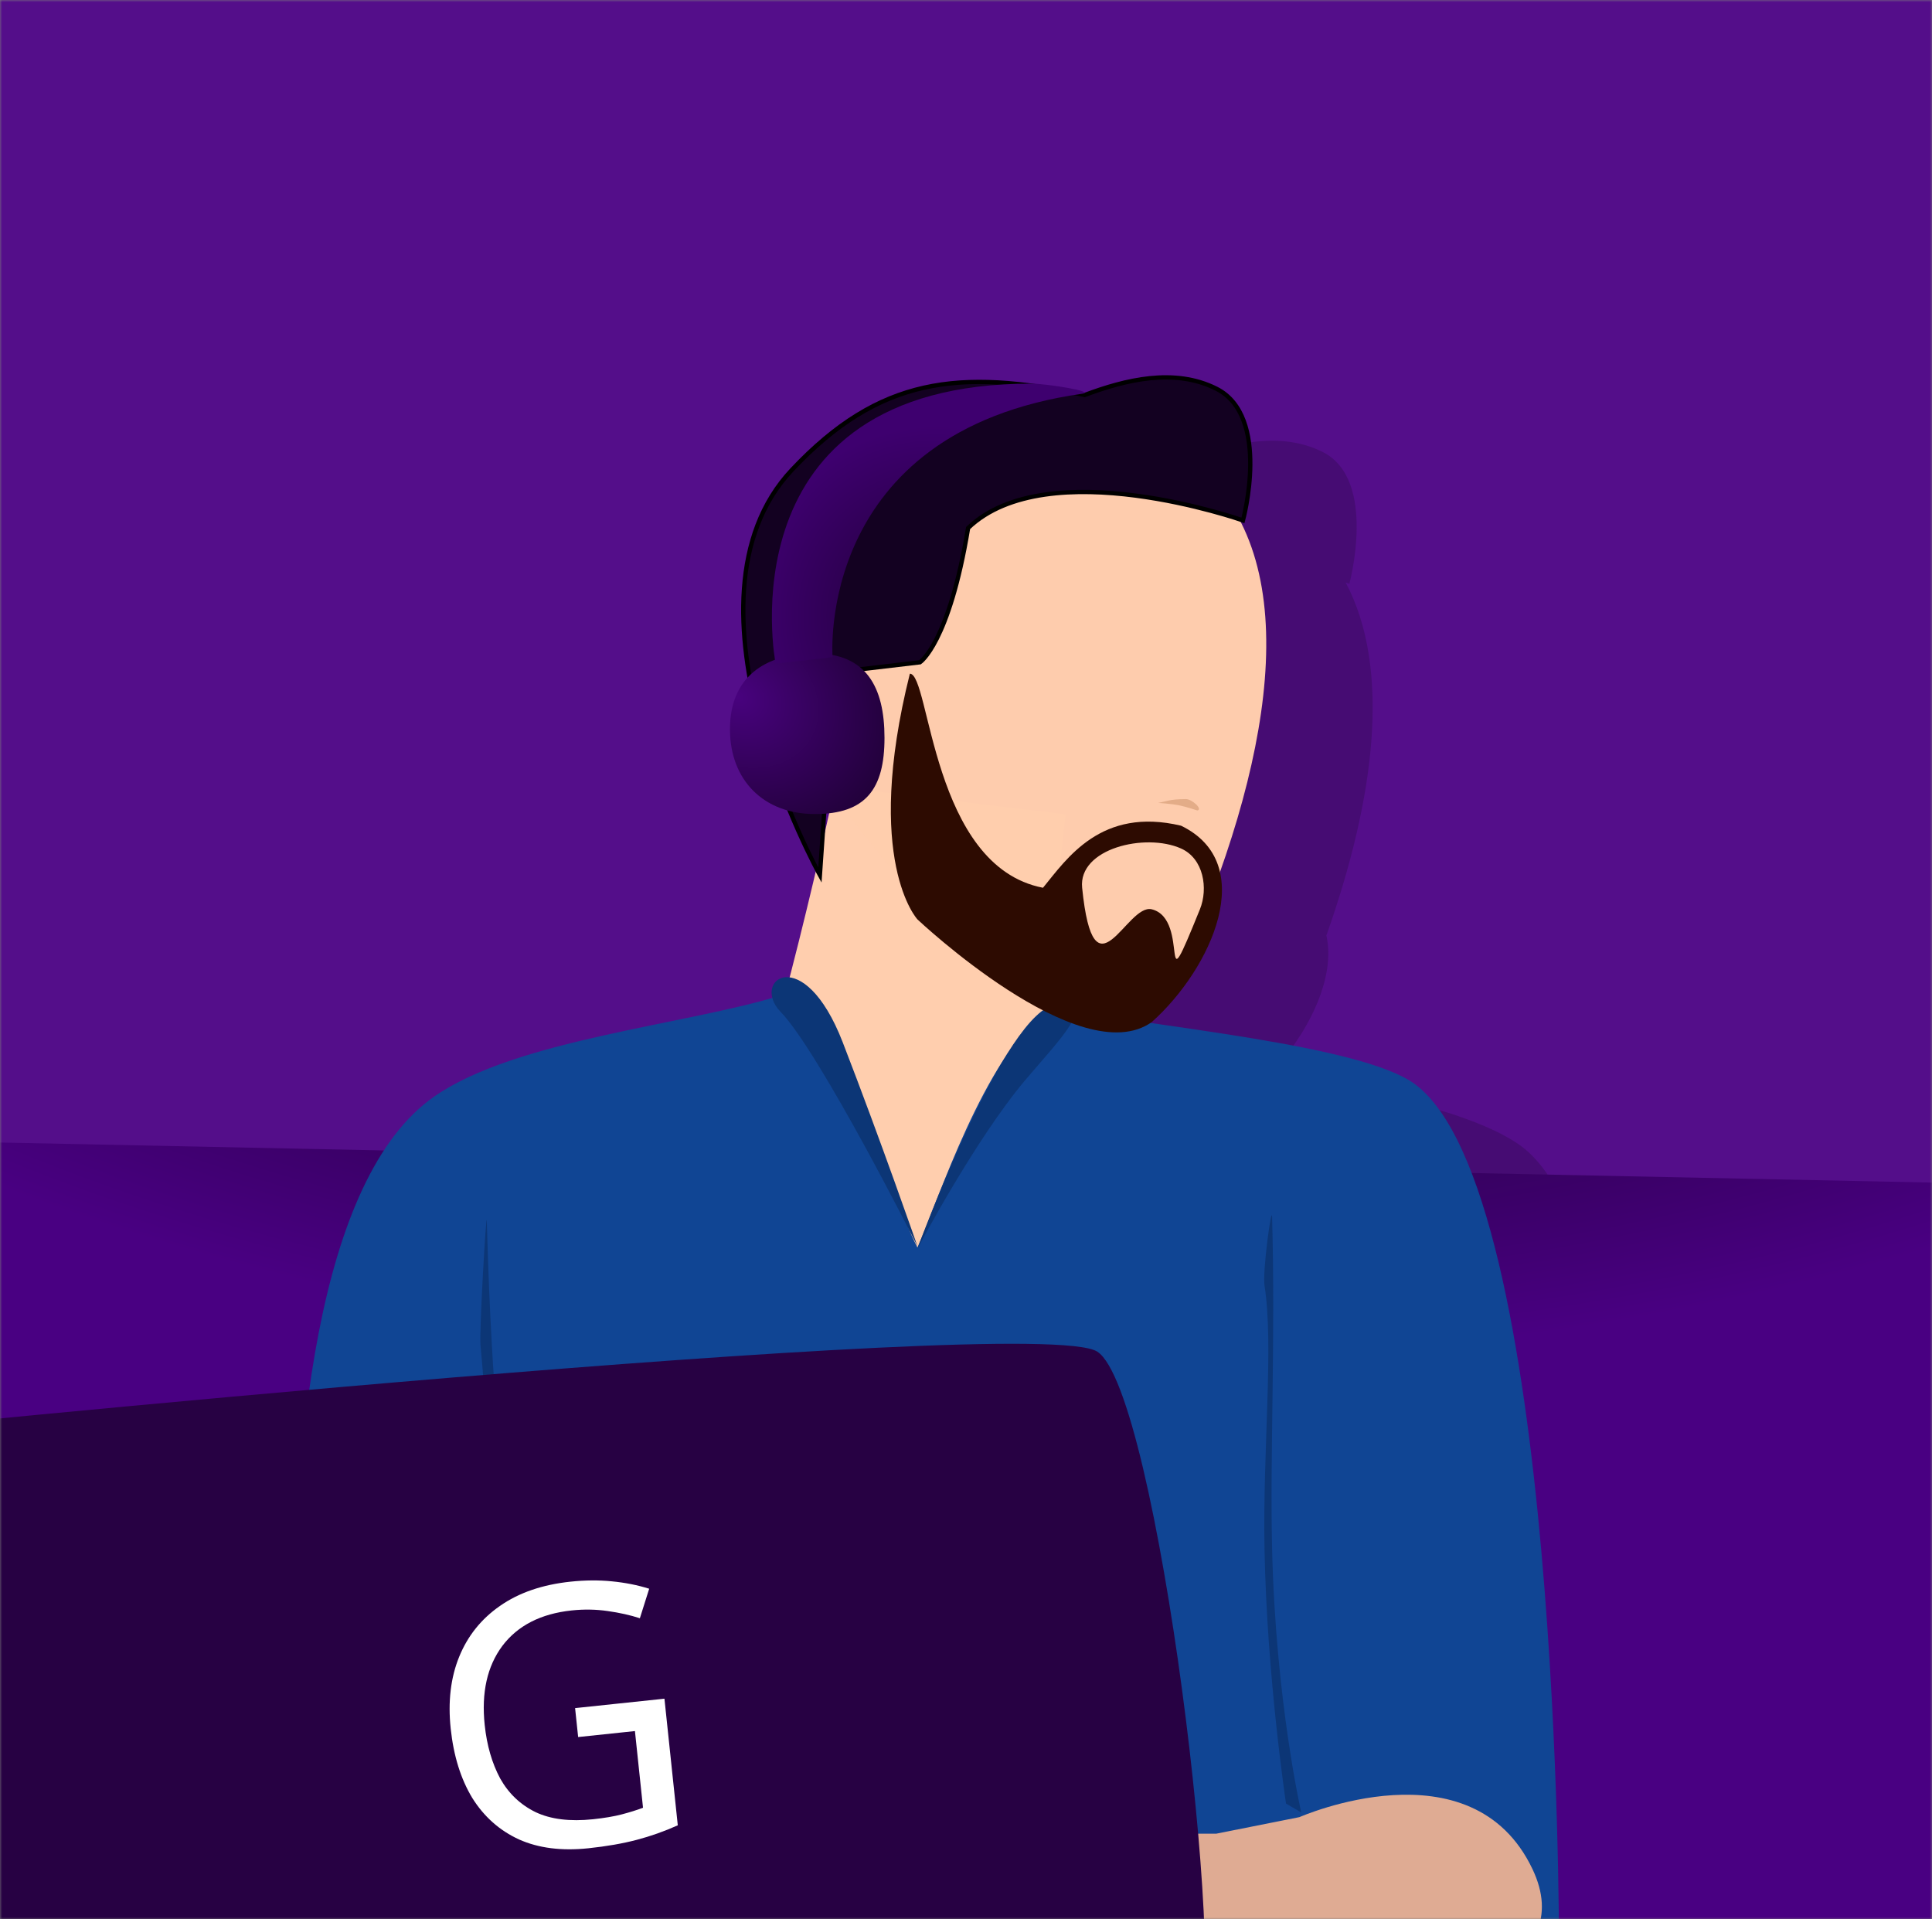 <svg class="w-full h-full" width="450" height="447" viewBox="0 0 450 447" fill="none" xmlns="http://www.w3.org/2000/svg">
<rect x="0" y="0" width="450" height="447" fill="#808080" stroke="none"/>
<mask id="mask0" mask-type="alpha" maskUnits="userSpaceOnUse" x="0" y="0" width="450" height="447">
<rect width="450" height="447" fill="#540E8A"/>
</mask>
<g mask="url(#mask0)">
<rect width="450" height="447" fill="#540E8A"/>
<path fill-rule="evenodd" clip-rule="evenodd" d="M194.807 184.577C194.807 179.182 196.426 175.052 199.306 172.149C196.355 155.055 197.346 136.801 209.258 124.158C225.615 106.797 240.876 102.093 261.444 104.151C262.613 104.115 263.806 104.096 265.023 104.096C268.479 104.096 280.244 105.97 276.822 106.457C276.659 106.48 276.497 106.503 276.334 106.527C276.691 106.601 277.049 106.676 277.408 106.752C286.849 103.212 298.289 100.348 308.095 105.276C320.902 111.713 314.291 135.958 314.291 135.958C314.291 135.958 313.995 135.854 313.441 135.672C324.055 155.76 320.319 185.726 308.938 217.882C311.241 227.947 304.41 241.233 295.732 250.206C321.053 254.02 344.195 259.543 354.26 266.895C359.016 270.368 363.098 276.78 366.604 285.238H112.441C116.225 278.741 120.685 273.497 125.922 269.845C138.595 261.007 152.212 257.684 169.275 253.521C177.883 251.421 187.368 249.107 198.052 245.762C201.727 237.793 204.047 236.376 210.982 233.417C212.438 227.572 213.781 221.985 214.944 217.044C213.748 214.744 211.366 209.971 208.754 203.649C200.179 201.484 194.807 194.403 194.807 184.577Z" fill="#460C73"/>
<rect x="-32.477" y="265.42" width="492.369" height="207.693" transform="rotate(1.188 -32.477 265.42)" fill="url(#paint0_radial)"/>
<path d="M194.524 183.161L248.22 189.651L236.418 294.383C236.418 294.383 158.342 297.882 170.325 271.371C180.059 249.835 194.524 183.161 194.524 183.161Z" fill="#FFCEAE"/>
<path d="M181.825 231.839C159.993 238.673 120.205 242.091 101.139 255.388C46.568 293.445 76.357 504.384 76.357 504.384L363.102 451.576C363.102 451.576 363.404 277.22 329.477 252.438C317.014 243.334 269.445 239.214 244.074 234.494C228.733 247.475 218.997 278.452 213.687 290.548C206.016 275.797 201.591 243.935 181.825 231.839Z" fill="#104594"/>
<path d="M246.14 233.905C234.044 235.085 213.688 290.844 213.688 290.844C213.688 290.844 227.037 265.505 238.764 251.606C246.73 242.165 256.126 232.931 246.14 233.905Z" fill="#0C3676"/>
<path d="M196.288 242.755C205.186 265.721 213.693 290.253 213.693 290.253C213.693 290.253 190.917 245.067 181.83 235.675C174.694 228.299 187.143 219.153 196.288 242.755Z" fill="#0C3676"/>
<path d="M193.195 104.544C209.121 86.253 255.432 87.138 279.919 109.56C304.406 131.981 296.145 178.299 275.199 225.502C254.252 272.705 193.188 183.61 193.188 183.61C193.188 183.61 164.293 137.736 193.195 104.544Z" fill="#FFCEAE" fill-opacity="0.99"/>
<path d="M194.213 156.61L190.972 203.812C190.972 203.812 155.57 140.088 184.477 109.407C204.793 87.843 223.42 85.805 252.627 92.001C262.067 88.46 273.507 85.597 283.313 90.525C296.121 96.962 289.509 121.207 289.509 121.207C289.509 121.207 244.074 105.191 225.49 122.977C221.065 149.824 214.28 154.249 214.28 154.249L194.213 156.61Z" fill="#130121" stroke="black"/>
<path d="M206.016 171.839C206.016 183.734 201.684 189.593 189.79 189.593C177.895 189.593 170.023 181.721 170.023 169.827C170.023 157.932 177.895 152.185 189.79 152.185C201.684 152.185 206.016 159.945 206.016 171.839Z" fill="url(#paint1_radial)"/>
<path d="M240.24 89.346C243.696 89.346 255.462 91.219 252.04 91.706C189.79 100.557 193.921 153.07 193.921 153.07L180.646 154.545C180.646 154.545 167.959 89.346 240.24 89.346Z" fill="url(#paint2_radial)"/>
<path fill-rule="evenodd" clip-rule="evenodd" d="M211.924 156.905C216.648 156.905 216.944 201.748 242.934 206.762C248.507 199.978 256.472 187.882 275.091 192.306C293.35 201.158 282.139 225.645 268.277 238.036C251.568 249.902 213.699 214.139 213.699 214.139C213.699 214.139 201.005 200.568 211.924 156.905ZM268.277 211.779C277.507 214.086 269.453 236.56 279.484 211.779C281.443 206.938 280.369 199.978 275.091 197.618C266.77 193.897 251.126 197.618 252.051 206.762C254.771 233.635 262.377 210.304 268.277 211.779Z" fill="#2D0B01"/>
<path d="M276.233 186.111C272.397 186.111 271.512 186.701 269.742 186.996C269.742 186.996 272.826 187.186 274.758 187.586C276.4 187.927 278.888 188.767 278.888 188.767C280.237 188.467 277.615 186.111 276.233 186.111Z" fill="#E3AC88"/>
<path d="M111.912 313.264C111.608 310.053 113.295 281.128 113.385 284.352C114.655 330.08 117.221 341.586 117.221 341.586L113.385 345.126C113.385 345.126 113.976 335.096 111.912 313.264Z" fill="#0C3676"/>
<path d="M356.943 435.311C342.783 405.514 302.66 423.215 302.66 423.215L283.312 427.065H230.504L236.109 476.923C236.109 476.923 378.344 480.34 356.943 435.311Z" fill="#DFAB93"/>
<path d="M-33.832 333.685C-33.832 333.685 241.421 305.658 255.582 314.804C269.743 323.949 286.264 462.903 278.888 472.344C271.513 481.784 -3.445 490.34 -3.445 490.34L-33.832 333.685Z" fill="#270143"/>
<g style="mix-blend-mode:soft-light">
<path d="M133.95 397.823L154.761 395.629L157.87 425.118C154.725 426.529 151.522 427.661 148.261 428.516C145.001 429.371 141.264 430.021 137.051 430.465C130.816 431.123 125.434 430.441 120.905 428.419C116.369 426.342 112.735 423.119 110.003 418.75C107.32 414.319 105.645 408.929 104.975 402.582C104.312 396.291 104.973 390.712 106.959 385.846C108.945 380.979 112.107 377.039 116.447 374.026C120.837 370.951 126.317 369.066 132.889 368.373C136.259 368.018 139.466 367.992 142.508 368.296C145.606 368.594 148.506 369.169 151.209 370.02L149.037 376.894C146.802 376.164 144.301 375.604 141.533 375.214C138.822 374.819 136.034 374.772 133.17 375.074C125.98 375.832 120.591 378.587 117.003 383.338C113.471 388.084 112.102 394.22 112.895 401.747C113.399 406.521 114.604 410.682 116.512 414.23C118.47 417.715 121.215 420.322 124.748 422.051C128.275 423.723 132.735 424.275 138.128 423.707C140.768 423.428 143 423.051 144.824 422.575C146.648 422.098 148.297 421.584 149.772 421.031L147.889 403.169L134.661 404.563L133.95 397.823Z" fill="white"/>
</g>
<path d="M294.528 299.399C294.026 296.213 296.208 280.243 296.297 283.468C297.093 312.146 295.782 338.793 296.297 360.763C297.127 396.201 303.083 422.127 303.083 422.127L299.542 420.062C299.542 420.062 295.08 390.531 294.527 360.763C294.093 337.362 296.739 313.423 294.528 299.399Z" fill="#0C3676"/>
</g>
<defs>
<radialGradient id="paint0_radial" cx="0" cy="0" r="1" gradientUnits="userSpaceOnUse" gradientTransform="translate(230.192 160.49) rotate(90.709) scale(279.264 662.11)">
<stop offset="0.318" stop-color="#2B014B"/>
<stop offset="0.546" stop-color="#490082"/>
</radialGradient>
<radialGradient id="paint1_radial" cx="0" cy="0" r="1" gradientUnits="userSpaceOnUse" gradientTransform="translate(171.794 162.216) rotate(28.679) scale(39.344 31.273)">
<stop stop-color="#48027E"/>
<stop offset="1" stop-color="#210139"/>
</radialGradient>
<radialGradient id="paint2_radial" cx="0" cy="0" r="1" gradientUnits="userSpaceOnUse" gradientTransform="translate(218.702 143.924) rotate(-122.125) scale(44.938 44.247)">
<stop stop-color="#1D0033"/>
<stop offset="1" stop-color="#3E006F"/>
</radialGradient>
</defs>
</svg>
